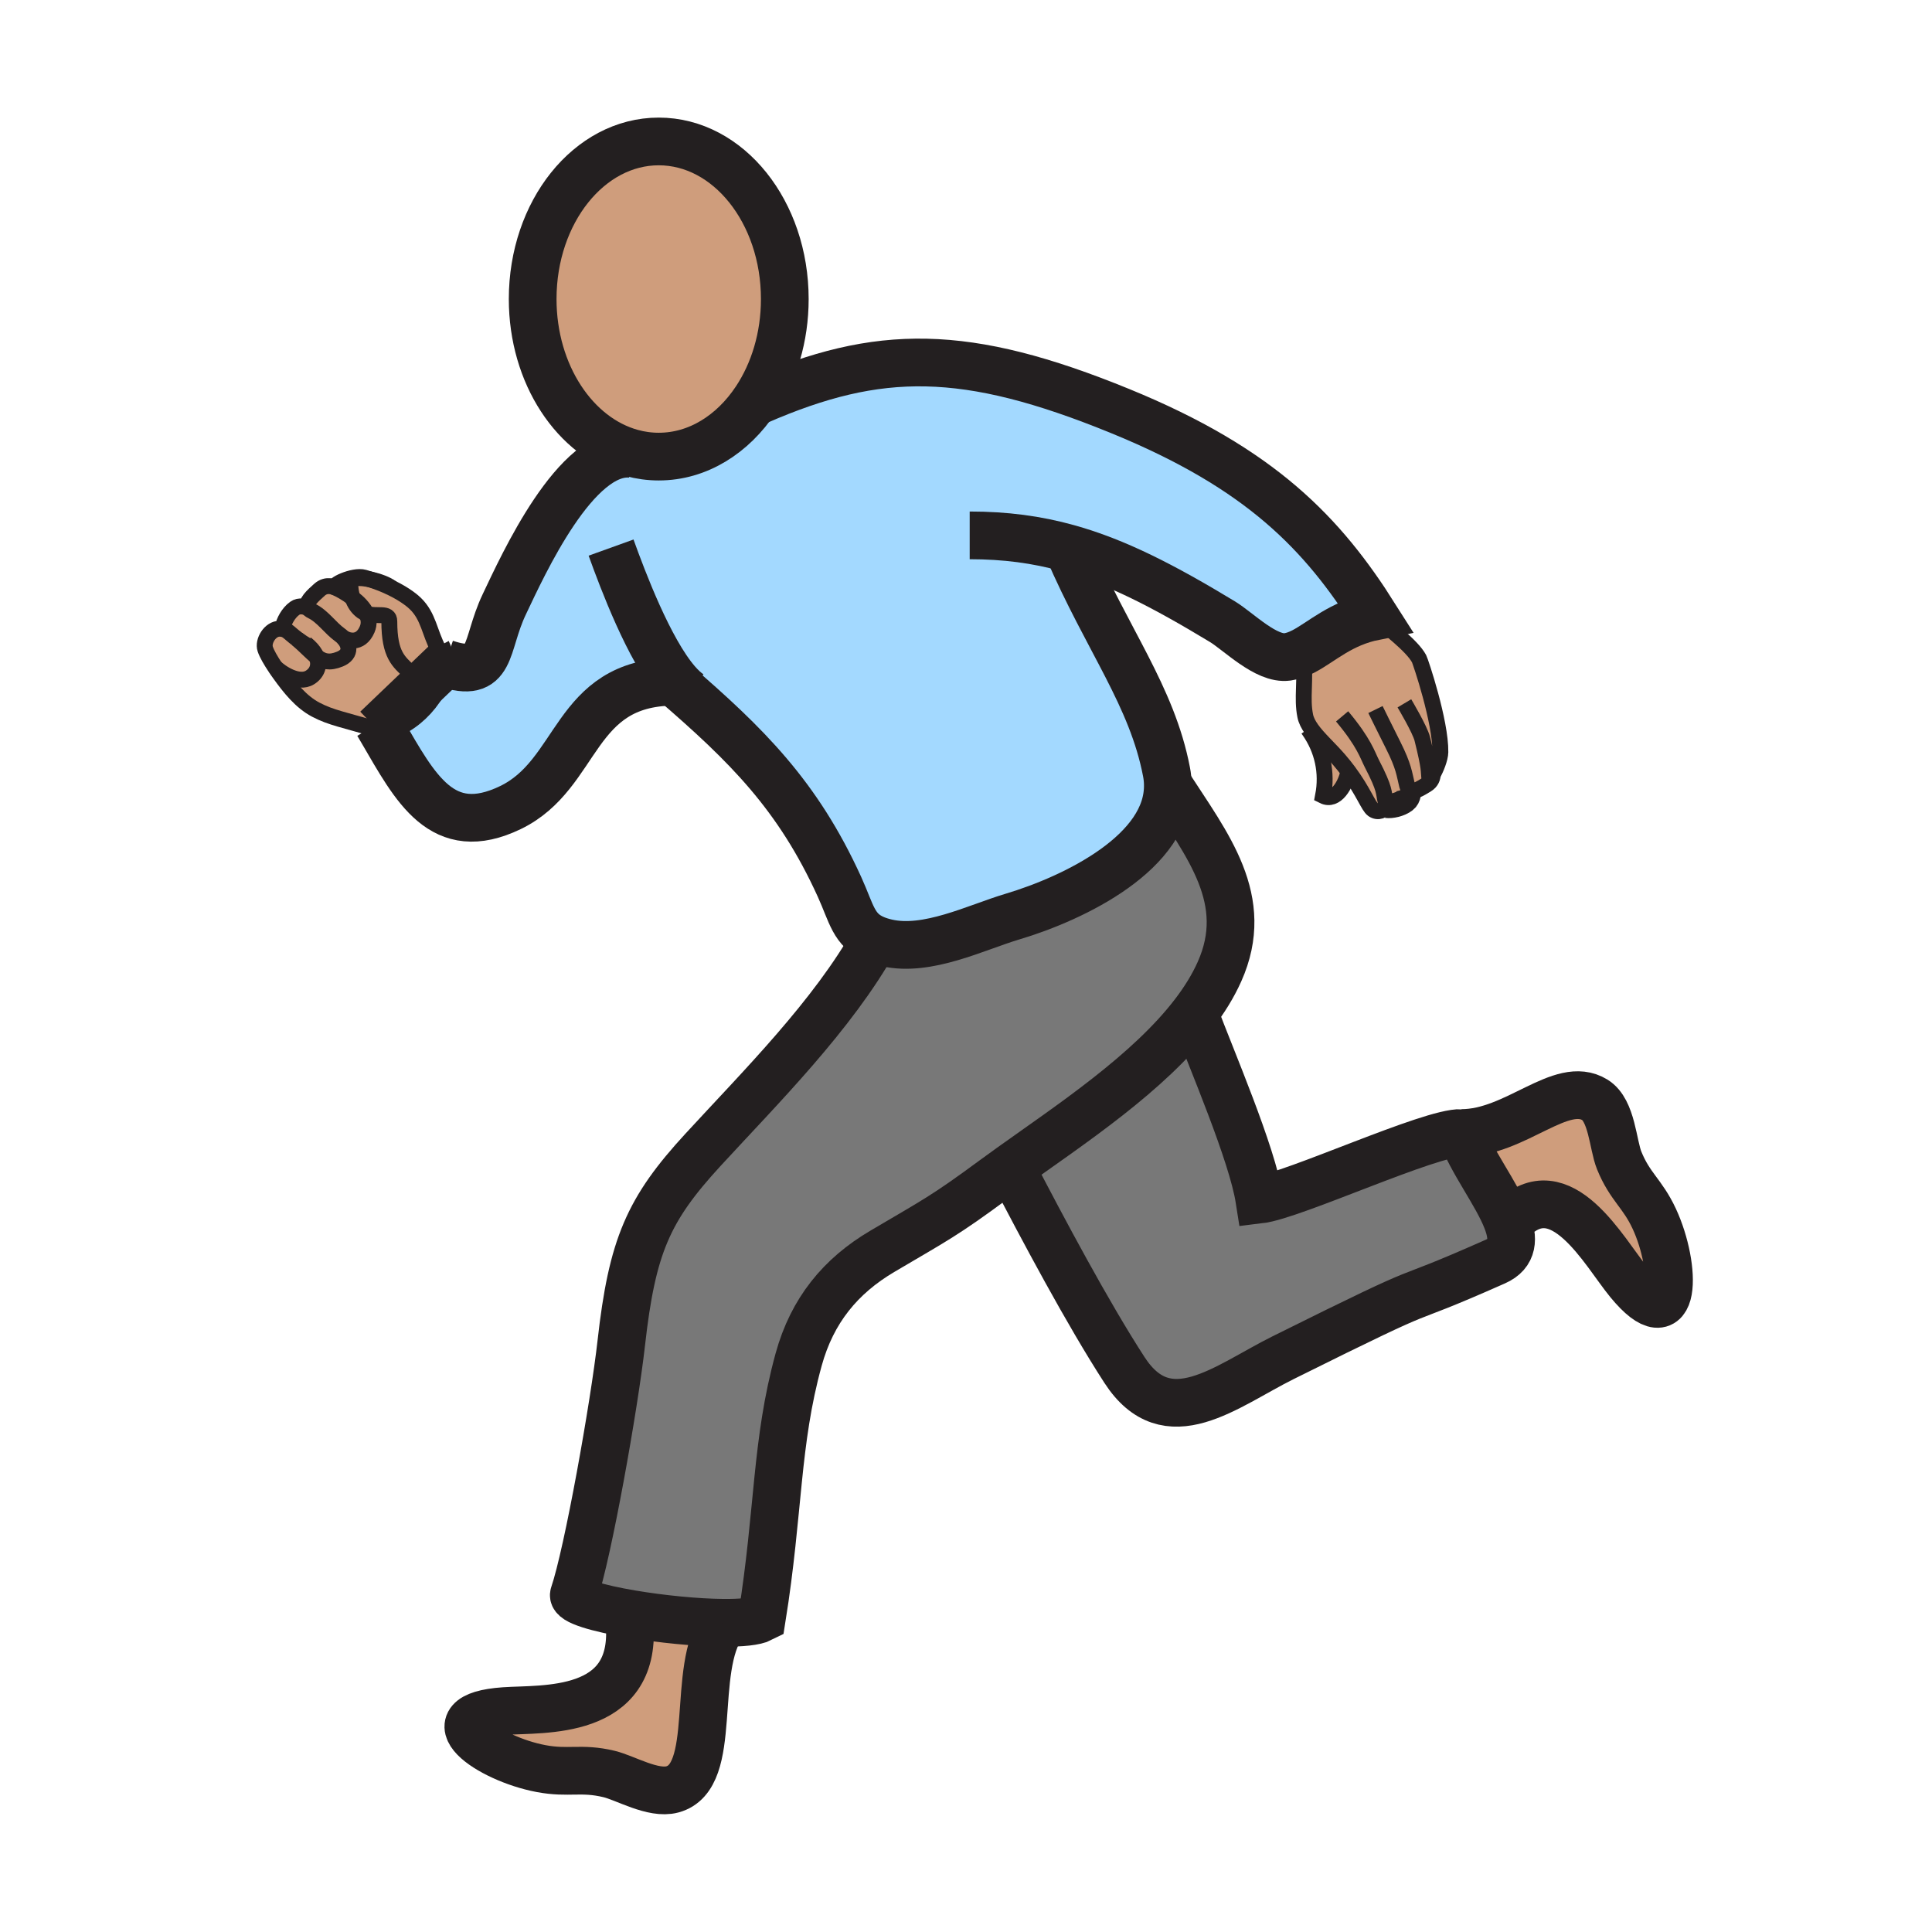<?xml version="1.0"?><svg xmlns="http://www.w3.org/2000/svg" width="850.394" height="850.394" viewBox="0 0 850.394 850.394" overflow="visible"><path d="M161.32 270.11c-1.25-2.65-3.64-5.03-6.14-6.94-.69-2-1.02-4.28-1.02-6.74 0-2.31 4.3-2.36 8.83-1.38 3.63 1.17 6.71 2.44 9.28 3.69 6.53 3.17 9.81 6.18 10.56 6.93 5.86 5.69 6.12 12.64 10.25 20.37l.24-.1c.73 1.88 1.02 3.9.95 6.01-.43 12.43-13.75 27.36-26.67 28.79.21.36.42.72.63 1.07-17.21-5.18-22.35-5.81-29.27-9.46-6.53-3.44-11.53-9.79-15.71-15.6-.61-.85-1.39-1.94-2.18-3.15 2.31 2.35 10.25 7.83 15.39 4.58 3.24-2.03 4.43-5.49 2.84-9.18 2.9 2.22 5.69 2.98 10.3 1.1 5.48-2.25 4.08-6.71 1.38-9.47 1.76 1.23 7.59 3.43 10.62-3.59 1.04-2.42.76-4.76-.28-6.93z" fill="#cf9d7c" class="aac-skin-fill"></path><path d="M385.22 413.43c-9.57-3.92-10.34-11.29-15.71-23.08-18.34-40.33-40.88-62.5-73.07-90.28-44.49.43-41.2 40.64-71.77 55.4-30.13 14.54-41.88-8.73-56.44-33.66-.21-.35-.42-.71-.63-1.07 12.92-1.43 26.24-16.36 26.67-28.79l1.73.05c21.27 7.15 17.23-7.62 25.94-25.95 8.36-17.57 31.51-68.71 56-66.28l.11-.4c3.83 1.06 7.81 1.61 11.9 1.61 17.19 0 32.56-9.77 42.73-25.11l.87.59c53.26-23.17 91.48-23.32 159.521 4.48 62.199 25.41 89.199 54.15 112.1 90.33-15.03 3.01-23.36 11.27-31.51 15.49-2.29 1.17-4.561 2.04-6.97 2.38-9.341 1.33-21.58-11.23-28.65-15.52-26.13-15.82-46.84-26.45-68.06-32.34 17.479 40.54 37.069 65.04 43.479 98.49.35 1.81.54 3.59.57 5.33.76 29.77-40.74 50.11-68.49 58.38-15.89 4.74-37.3 15.61-55.18 11.54-1.96-.45-3.65-.97-5.14-1.59z" fill="#a3d9ff"></path><path d="M494.94 603c-16.23-25.04-35.94-62.07-50.03-89.23 26.24-18.779 60.66-41.39 80.75-67.77 7.53 20.21 25.49 61.6 28.689 82.03 15.011-1.79 75.41-29.86 88.96-29.32 4.07 12.06 15.521 26.7 20 38.42 3.061 7.99 2.87 14.62-5.1 18.16-50.03 22.18-18.11 4.85-93.4 42.3-25.279 12.57-50.929 34.65-69.869 5.41z" fill="#787878"></path><path d="M444.91 513.77c-2.54 1.82-5 3.601-7.37 5.341-22.05 16.26-25.83 17.899-49.1 31.63-18.49 10.899-30.95 26.05-36.91 47.7-10.09 36.63-8.58 66.35-16.19 113.859-2.87 1.48-9.13 2.061-16.99 1.99-11.87-.09-27.39-1.66-40.38-3.85-14.81-2.5-26.32-5.801-25.35-8.631 6.17-18.04 17.78-83.359 20.84-110.64 4.81-42.84 11.89-58.87 35.97-85.06 25.1-27.301 57.25-59.33 75.79-92.68 1.49.62 3.18 1.14 5.14 1.59 17.88 4.07 39.291-6.8 55.18-11.54 27.75-8.27 69.25-28.61 68.49-58.38 17.489 27.05 36.87 50.96 22.739 82.58-2.81 6.301-6.6 12.4-11.109 18.32-20.09 26.381-54.51 48.991-80.75 67.771z" fill="#787878"></path><path d="M345.44 131.62c0 16.82-4.79 32.24-12.76 44.25-10.17 15.34-25.54 25.11-42.73 25.11-4.09 0-8.07-.55-11.9-1.61-24.92-6.8-43.59-34.56-43.59-67.75 0-38.31 24.85-69.36 55.49-69.36 30.65 0 55.49 31.05 55.49 69.36zM139.3 289c1.59 3.69.4 7.15-2.84 9.18-5.14 3.25-13.08-2.23-15.39-4.58-1.74-2.62-3.61-5.74-4.32-7.92-1.16-3.49 2.15-8.94 6.28-8.94h.07c3.22.04 3.78 1.61 7.66 4.5.01.02.02.03.04.04 3.63 3.1 6.1 5.91 8.5 7.72z" fill="#cf9d7c" class="aac-skin-fill"></path><path d="M150.98 280.63c2.7 2.76 4.1 7.22-1.38 9.47-4.61 1.88-7.4 1.12-10.3-1.1-.63-1.47-1.7-2.98-3.25-4.44l-.04.04c-2.25-1.25-3.92-2.36-5.21-3.32a.078.078 0 0 1-.04-.04c-3.88-2.89-4.44-4.46-7.66-4.5h-.07l1.53-.83c.35-2.25 2.35-6.15 5.17-8.15 2.03-1.48 4.63-.67 5.86-.14.31.48.85.94 1.68 1.34 4.73 2.3 8.09 7.44 12.33 10.48.48.34.95.74 1.38 1.19z" fill="#cf9d7c" class="aac-skin-fill"></path><path d="M140.6 259.6c3.1-2.79 6.45-1.23 7.17-.84l.02-.05c1.63.71 4.58 2.29 7.39 4.46.83 2.42 2.18 4.44 4.13 5.89.64.48 1.31.82 2.01 1.05 1.04 2.17 1.32 4.51.28 6.93-3.03 7.02-8.86 4.82-10.62 3.59-.43-.45-.9-.85-1.38-1.19-4.24-3.04-7.6-8.18-12.33-10.48-.83-.4-1.37-.86-1.68-1.34-1.48-2.31 2.15-5.44 5.01-8.02zM582.37 350.27c1.96-10.18-.25-20.24-6.11-28.63l1.01-.72c3.03 4.26 7.9 8.56 12.181 13.52 1.53 1.76 2.87 3.46 4.069 5.07-1.01 5.51-5.34 13.66-11.15 10.76z" fill="#cf9d7c" class="aac-skin-fill"></path><path d="M620.04 347.31c.16 1.07.29 3.66-1.57 5.09-2.37 1.85-6.14 2.55-8.12 2.29l-.449-.12c-.57 2.28-3.44 3.28-5.57 1.78-2.04-1.43-4.09-7.82-10.811-16.84a85.674 85.674 0 0 0-4.069-5.07c-4.28-4.96-9.15-9.26-12.181-13.52-1.369-1.94-2.369-3.86-2.76-5.84-1.59-8.07.34-14.45-.85-28.32 8.149-4.22 16.479-12.48 31.51-15.49 5.04 4.51 16.42 12.9 19.47 18.71.641 1.23 9.54 27.67 9.351 41.08-.03 2.74-1.92 7.43-3.351 9.82-.04 1.3-.52 3.15-2.59 4.43-2.98 1.81-6.37 4.1-8.01 2zM318.35 714.29v.42c-14.65 20.05-1.65 67.36-22.41 72.92-8.52 2.29-20.64-5.05-27.88-6.79-12.35-2.96-17.68-.06-29.94-2.38-22.95-4.32-49.73-22.99-16.09-25.31 16.96-1.17 57.95 2.149 55.13-37.971l.81-4.739c12.99 2.19 28.51 3.76 40.38 3.85zM643.31 498.71c23.921 0 43.921-23.71 58.71-14.58 7.511 4.62 7.891 19.73 10.681 26.64 4.77 11.75 10.22 14.41 15.47 25.74 9.82 21.181 10.2 53.82-11.25 27.79-10.8-13.1-29.88-49.21-51.53-27.3l-2.08.13c-4.481-11.72-15.931-26.36-20.001-38.42z" fill="#cf9d7c" class="aac-skin-fill"></path><g fill="none" stroke="#231f20"><path d="M278.05 199.37c-24.92-6.8-43.59-34.56-43.59-67.75 0-38.31 24.85-69.36 55.49-69.36 30.65 0 55.49 31.05 55.49 69.36 0 16.82-4.79 32.24-12.76 44.25-10.17 15.34-25.54 25.11-42.73 25.11-4.09 0-8.07-.55-11.9-1.61zM277.94 199.77c-24.49-2.43-47.64 48.71-56 66.28-8.71 18.33-4.67 33.1-25.94 25.95M166.29 318.52c.44.74.88 1.48 1.31 2.22.21.36.42.72.63 1.07 14.56 24.93 26.31 48.2 56.44 33.66 30.57-14.76 27.28-54.97 71.77-55.4.46-.01.93-.01 1.4-.01h.04" stroke-width="21"></path><path d="M291.4 295.74c1.71 1.46 3.39 2.9 5.04 4.33 32.19 27.78 54.73 49.95 73.07 90.28 5.37 11.79 6.14 19.16 15.71 23.08 1.49.62 3.18 1.14 5.14 1.59 17.88 4.07 39.291-6.8 55.18-11.54 27.75-8.27 69.25-28.61 68.49-58.38-.03-1.74-.221-3.52-.57-5.33-6.41-33.45-26-57.95-43.479-98.49-.04-.08-.07-.17-.11-.25" stroke-width="21"></path><path d="M333.55 176.46c53.26-23.17 91.48-23.32 159.521 4.48 62.199 25.41 89.199 54.15 112.1 90.33-15.03 3.01-23.36 11.27-31.51 15.49-2.29 1.17-4.561 2.04-6.97 2.38-9.341 1.33-21.58-11.23-28.65-15.52-26.13-15.82-46.84-26.45-68.06-32.34-13.65-3.8-27.511-5.63-43.16-5.63M386 412c-.26.48-.52.95-.78 1.43-18.54 33.35-50.69 65.379-75.79 92.68-24.08 26.189-31.16 42.22-35.97 85.06-3.06 27.28-14.67 92.6-20.84 110.64-.97 2.83 10.54 6.131 25.35 8.631 12.99 2.189 28.51 3.76 40.38 3.85 7.86.07 14.12-.51 16.99-1.99 7.61-47.51 6.1-77.229 16.19-113.859 5.96-21.65 18.42-36.801 36.91-47.7 23.27-13.73 27.05-15.37 49.1-31.63 2.37-1.74 4.83-3.521 7.37-5.341 26.24-18.779 60.66-41.39 80.75-67.77 4.51-5.92 8.3-12.02 11.109-18.32 14.131-31.62-5.25-55.53-22.739-82.58-.011-.01-.011-.02-.021-.03" stroke-width="21"></path><path d="M444 512c.3.59.61 1.18.91 1.77 14.09 27.16 33.8 64.19 50.03 89.23 18.939 29.24 44.59 7.16 69.869-5.41 75.29-37.45 43.37-20.12 93.4-42.3 7.97-3.54 8.16-10.17 5.1-18.16-4.479-11.72-15.93-26.36-20-38.42-13.55-.54-73.949 27.53-88.96 29.32-3.199-20.43-21.159-61.82-28.689-82.03l-.18-.48M643.31 498.71c23.921 0 43.921-23.71 58.71-14.58 7.511 4.62 7.891 19.73 10.681 26.64 4.77 11.75 10.22 14.41 15.47 25.74 9.82 21.181 10.2 53.82-11.25 27.79-10.8-13.1-29.88-49.21-51.53-27.3M318.35 714.71c-14.65 20.05-1.65 67.36-22.41 72.92-8.52 2.29-20.64-5.05-27.88-6.79-12.35-2.96-17.68-.06-29.94-2.38-22.95-4.32-49.73-22.99-16.09-25.31 16.96-1.17 57.95 2.149 55.13-37.971M268.97 241.03c5.25 14.58 16.71 44.9 28.87 59.03 2.02 2.34 4.05 4.24 6.08 5.55" stroke-width="21"></path><path d="M193.08 286.04c-4.13-7.73-4.39-14.68-10.25-20.37-.75-.75-4.03-3.76-10.56-6.93-2.57-1.25-5.65-2.52-9.28-3.69-.87-.28-1.78-.56-2.72-.83-4.69-1.33-14.9 3.43-12.49 4.48l.01.01c1.63.71 4.58 2.29 7.39 4.46 2.5 1.91 4.89 4.29 6.14 6.94 1.04 2.17 1.32 4.51.28 6.93-3.03 7.02-8.86 4.82-10.62 3.59-.07-.06-.14-.11-.2-.16" stroke-width="7"></path><path d="M147.91 258.84s-.05-.03-.14-.08c-.72-.39-4.07-1.95-7.17.84-2.86 2.58-6.49 5.71-5.01 8.02.31.48.85.94 1.68 1.34 4.73 2.3 8.09 7.44 12.33 10.48.48.34.95.74 1.38 1.19 2.7 2.76 4.1 7.22-1.38 9.47-4.61 1.88-7.4 1.12-10.3-1.1-2.4-1.81-4.87-4.62-8.5-7.72" stroke-width="7"></path><path d="M136.31 267.97s-.27-.16-.72-.35c-1.23-.53-3.83-1.34-5.86.14-2.82 2-4.82 5.9-5.17 8.15M177.94 324.83c-3.62-1.16-6.83-2.15-9.71-3.02-17.21-5.18-22.35-5.81-29.27-9.46-6.53-3.44-11.53-9.79-15.71-15.6-.61-.85-1.39-1.94-2.18-3.15-1.74-2.62-3.61-5.74-4.32-7.92-1.16-3.49 2.15-8.94 6.28-8.94h.07c3.22.04 3.78 1.61 7.66 4.5.01.02.02.03.04.04 1.29.96 2.96 2.07 5.21 3.32" stroke-width="7"></path><path d="M134.67 283.37c.5.39.96.79 1.38 1.19 1.55 1.46 2.62 2.97 3.25 4.44 1.59 3.69.4 7.15-2.84 9.18-5.14 3.25-13.08-2.23-15.39-4.58" stroke-width="7"></path><path d="M605.17 271.27c5.04 4.51 16.42 12.9 19.47 18.71.641 1.23 9.54 27.67 9.351 41.08-.03 2.74-1.92 7.43-3.351 9.82-.79 1.34-1.439 1.96-1.55 1.14-.32-2.56.351-3.18-3.05-16.8-1.01-4.12-7.88-15.64-7.88-15.64" stroke-width="7" stroke-miterlimit="10"></path><path d="M630.5 339.37s.17.63.14 1.51c-.04 1.3-.52 3.15-2.59 4.43-2.979 1.81-6.37 4.1-8.01 2-.28-.37-.51-.88-.68-1.55-1.271-5.09-1.33-8.24-6.2-17.87-3.05-6.03-7.73-15.58-7.73-15.58" stroke-width="7" stroke-miterlimit="10"></path><path d="M619.96 346.82s.05.18.08.49c.16 1.07.29 3.66-1.57 5.09-2.37 1.85-6.14 2.55-8.12 2.29" stroke-width="10.762" stroke-miterlimit="10"></path><path d="M573.41 284.15c.1.9.18 1.77.25 2.61 1.189 13.87-.74 20.25.85 28.32.391 1.98 1.391 3.9 2.76 5.84 3.03 4.26 7.9 8.56 12.181 13.52 1.53 1.76 2.87 3.46 4.069 5.07 6.721 9.02 8.771 15.41 10.811 16.84 2.13 1.5 5 .5 5.57-1.78.14-.55.14-1.18-.03-1.86-1.021-4.08.12-4.76-6.03-16.62-1.939-3.76-3.33-9.13-13.09-20.77" stroke-width="7" stroke-miterlimit="10"></path><path d="M165.83 320.85c.59-.01 1.18-.04 1.77-.11 12.92-1.43 26.24-16.36 26.67-28.79.07-2.11-.22-4.13-.95-6.01-.17-.45-.36-.88-.58-1.3" stroke-width="10.762" stroke-miterlimit="10"></path><path d="M575.7 320.85c.189.26.38.52.56.79 5.86 8.39 8.07 18.45 6.11 28.63 5.81 2.9 10.14-5.25 11.149-10.76.051-.25.091-.49.12-.72M172.31 258.77c-.01-.01-.03-.02-.04-.03-1.8-1.46-5.61-2.91-9.28-3.69-4.53-.98-8.83-.93-8.83 1.38 0 2.46.33 4.74 1.02 6.74.83 2.42 2.18 4.44 4.13 5.89.64.48 1.31.82 2.01 1.05 4.6 1.63 10.04-.96 10.04 3.39 0 15.06 4.28 17.7 8.82 22.24" stroke-width="7"></path></g><path fill="none" d="M0 0h850.394v850.394H0z"></path><path fill="none" stroke="#231f20" stroke-width="21" d="M196 292l-30.17 28.85"></path></svg>